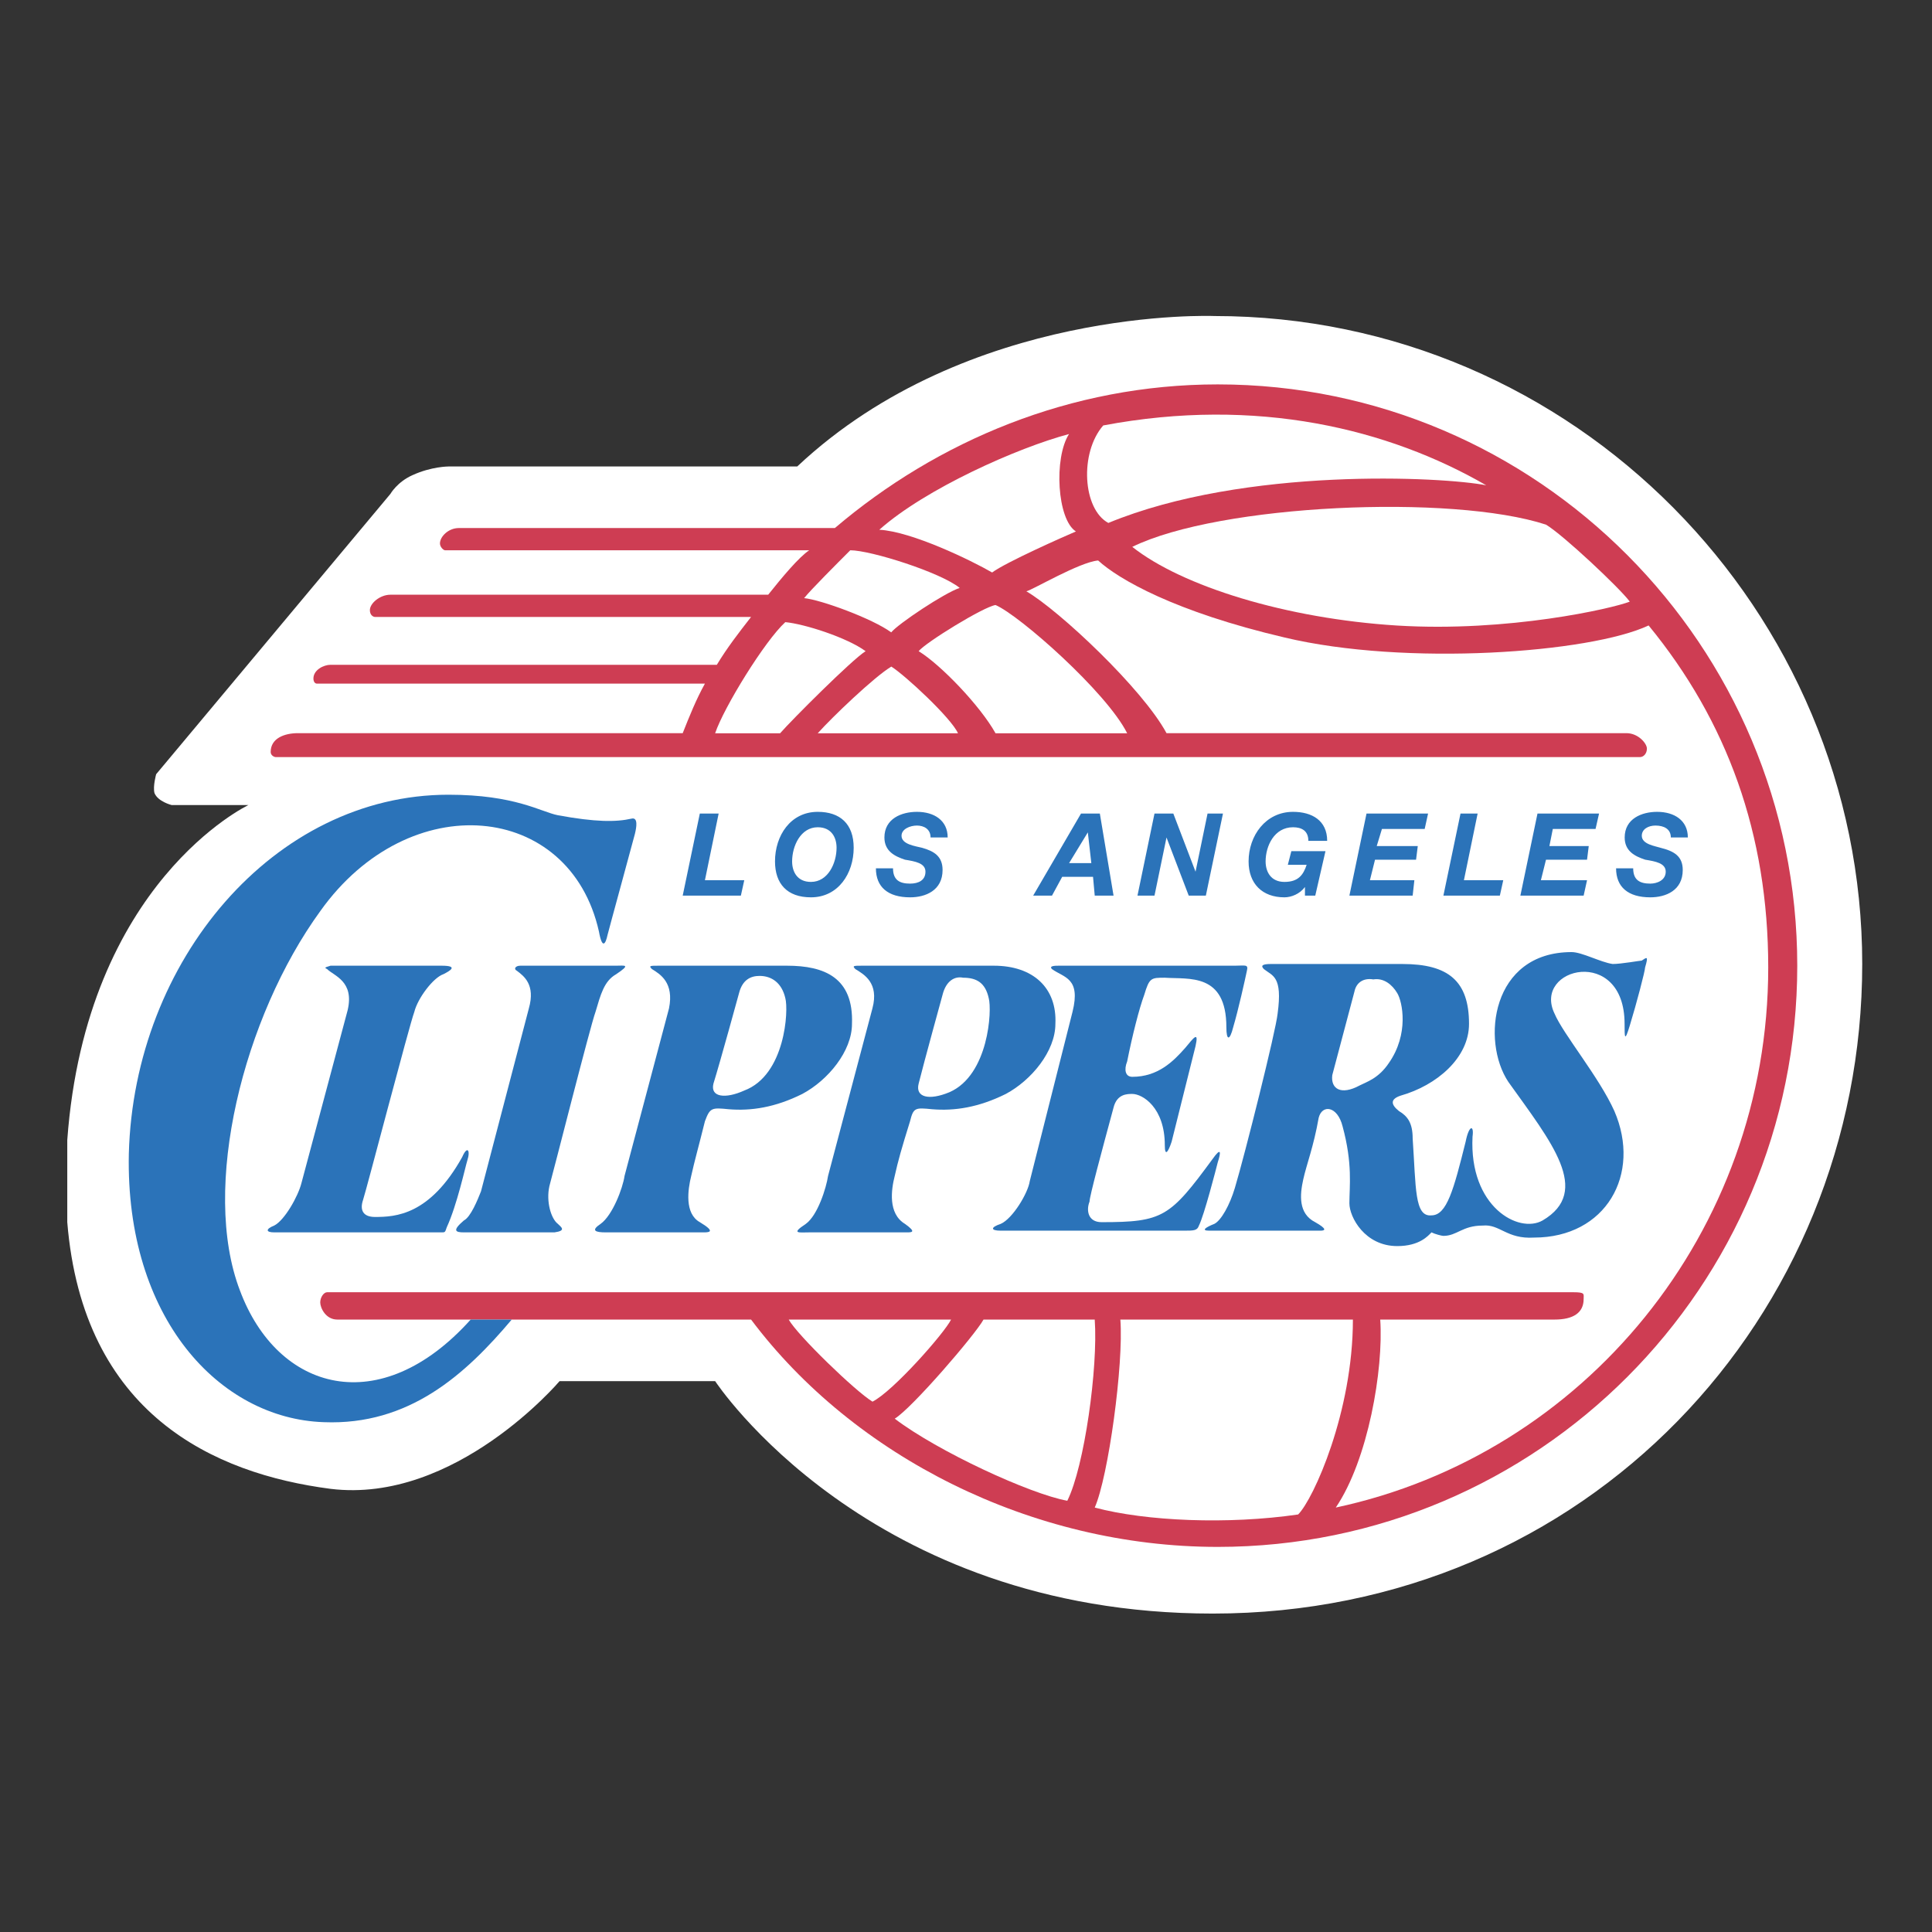 <svg xmlns="http://www.w3.org/2000/svg" viewBox="0 0 193 193" width="193" height="193">
	<rect x="0" y="0" width="193" height="193" fill="#333333" stroke="none"/>
	<style>
		tspan { white-space:pre }
		.shp0 { fill: #ffffff } 
		.shp1 { fill: #2b73b9 } 
		.shp2 { fill: #ce3d53 } 
	</style>
	<g id="Layer">
		<path id="Layer" fill-rule="evenodd" class="shp0" d="M17.14 80.42C17.14 80.42 15.77 80.08 15.43 79.22C15.26 78.54 15.6 77.34 15.6 77.34L39 49.34C39 49.34 39.68 48.14 41.22 47.46C43.1 46.6 44.8 46.6 44.8 46.6L79.64 46.6C96.72 30.55 121.31 31.57 121.31 31.57C157.34 31.57 186.03 61.12 186.03 96.3C186.03 131.48 158.54 161.19 121.14 161.19C86.64 161.19 71.44 137.97 71.44 137.97L55.9 137.97C55.9 137.97 45.49 150.26 33.02 148.73C21.39 147.22 8.29 141.29 6.72 122.09L6.72 113.89C8.6 88.1 24.82 80.42 24.82 80.42L17.14 80.42Z" />
		<path id="Layer" fill-rule="evenodd" class="shp1" d="M61.54 96.47L61.54 96.47L51.98 96.47C51.47 96.47 51.29 96.81 51.64 96.98C52.32 97.5 53.51 98.35 52.83 100.74L48.05 119.01C47.71 119.87 47.02 121.58 46.34 121.92C45.15 122.94 45.49 123.11 46.34 123.11L55.39 123.11C56.59 122.94 56.08 122.6 55.73 122.26C55.05 121.75 54.54 120.04 54.88 118.5C55.22 117.31 58.98 102.45 59.49 101.08C60 99.37 60.34 98.01 61.54 97.33C63.08 96.3 62.39 96.47 61.54 96.47ZM44.63 122.6C45.66 120.38 46.51 116.45 46.68 115.94C47.02 114.91 46.68 114.4 46.17 115.59C42.93 121.4 39.51 121.57 37.46 121.57C36.27 121.57 35.92 120.89 36.27 119.86C36.61 118.84 40.88 102.45 41.39 101.08C41.73 99.72 43.27 97.67 44.29 97.32C44.97 96.98 45.83 96.47 44.12 96.47L33.02 96.47C32.51 96.64 32.34 96.64 32.68 96.81C33.36 97.49 35.41 98.01 34.73 100.91L30.12 118.16C29.78 119.53 28.41 121.92 27.39 122.43C26.53 122.77 26.53 123.11 27.39 123.11L44.12 123.11C44.46 123.11 44.46 123.11 44.63 122.6ZM121.65 116.11C121.99 115.08 121.99 114.57 121.14 115.77C116.87 121.58 116.19 122.09 110.04 122.09C108.67 122.09 108.5 120.89 108.84 120.04C108.84 119.52 110.04 115.08 111.24 110.64C111.58 109.28 112.6 109.28 113.11 109.28C114.14 109.28 116.36 110.64 116.36 114.4C116.36 115.59 116.7 115.08 117.04 114.06L119.43 104.5C119.77 102.96 119.26 103.64 118.41 104.67C117.21 106.03 115.68 107.57 113.11 107.57C112.43 107.57 112.26 106.89 112.6 106.03C113.11 103.47 113.8 100.74 114.31 99.37C114.82 97.67 114.99 97.67 116.36 97.67C118.75 97.84 122.51 97.15 122.51 102.62C122.51 103.98 122.85 103.98 123.19 102.62C123.7 100.91 124.38 97.84 124.56 96.98C124.73 96.3 124.39 96.47 123.36 96.47L105.77 96.47C105.43 96.47 104.75 96.47 105.09 96.81C106.28 97.67 107.99 97.67 107.14 101.08L102.87 117.99C102.7 119.18 101.16 121.74 99.97 122.26C98.94 122.6 98.94 122.94 99.97 122.94L118.24 122.94C119.26 122.94 119.6 122.94 119.77 122.43C120.29 121.4 121.48 116.79 121.65 116.11Z" />
		<path id="Layer" fill-rule="evenodd" class="shp1" d="M137.19 97.84L137.19 96.3L137.19 96.3L137.19 97.84C137.19 97.84 137.19 97.84 137.19 97.84ZM137.19 96.3L140.1 96.3C144.7 96.3 146.75 98.01 146.75 102.28C146.75 105.69 143.51 108.43 139.92 109.45C138.9 109.79 138.9 110.31 139.75 110.99C140.61 111.5 141.12 112.18 141.12 113.72C141.46 118.67 141.29 121.58 143 121.41C144.53 121.41 145.22 118.84 146.41 114.06C146.75 112.35 147.27 112.35 147.1 113.55C146.75 120.55 151.71 123.28 154.1 121.92C159.05 119.01 154.95 114.06 150.68 108.08C147.95 103.99 148.97 95.11 157 95.11C158.03 95.11 159.9 96.13 161.1 96.3C161.95 96.3 163.83 95.96 164 95.96C164.52 95.62 164.69 95.45 164.34 96.64C164.34 96.98 163.49 100.23 162.81 102.45C162.29 104.16 162.29 103.64 162.29 102.28C162.29 94.42 153.07 96.64 155.29 101.25C156.15 103.3 159.73 107.57 161.27 110.99C164 117.31 160.42 123.63 153.24 123.63C150.51 123.8 149.83 122.26 148.12 122.43C146.07 122.43 145.56 123.46 144.19 123.46C144.02 123.46 143.34 123.28 143 123.11C142.66 123.46 141.8 124.48 139.58 124.48C136.34 124.48 134.8 121.58 134.8 120.21C134.8 118.5 135.14 116.28 134.12 112.52C133.61 110.47 132.07 110.3 131.73 111.67C131.22 114.57 130.53 116.28 130.19 117.82C129.85 119.35 129.68 121.23 131.38 122.09C132.58 122.77 132.41 122.94 131.9 122.94L120.8 122.94C119.94 122.94 120.45 122.6 121.31 122.26C121.99 121.92 122.85 120.38 123.36 118.67C124.38 115.26 127.46 102.96 127.63 101.25C128.14 97.5 127.12 97.5 126.26 96.81C125.92 96.47 126.09 96.3 126.95 96.3L137.19 96.3L137.19 96.3ZM137.19 97.84C136.17 97.67 135.49 98.18 135.31 99.03L133.09 107.4C132.92 108.77 133.95 109.45 135.83 108.43C136.51 108.08 137.7 107.74 138.73 106.21C140.78 103.3 140.1 100.06 139.58 99.21C139.07 98.35 138.22 97.67 137.19 97.84L137.19 97.84ZM65.81 96.47L75.88 96.47L75.88 97.49C75.03 97.49 74.18 97.84 73.83 99.2C73.83 99.2 71.96 106.03 71.27 108.25C70.93 109.62 72.47 109.79 74.35 108.94C78.45 107.4 78.79 100.91 78.45 99.71C78.1 98.18 77.08 97.49 75.88 97.49L75.88 96.47L78.62 96.47C82.37 96.47 85.28 97.67 85.11 102.28C85.11 105.01 82.72 107.91 80.15 109.28C77.42 110.64 75.03 110.99 72.81 110.81C71.1 110.64 70.93 110.64 70.42 112.01C69.74 114.74 69.39 115.94 69.05 117.47C68.71 118.84 68.37 121.23 69.91 122.09C71.61 123.11 70.76 123.11 70.25 123.11L60.51 123.11C59.49 123.11 58.98 122.94 60 122.26C61.2 121.4 62.22 118.67 62.39 117.47L66.83 100.74C67.35 98.18 65.98 97.33 65.13 96.81C64.78 96.47 64.95 96.47 65.81 96.47Z" />
		<path id="Layer" fill-rule="evenodd" class="shp1" d="M86.13 96.47C85.28 96.47 85.11 96.47 85.45 96.81C86.3 97.33 87.84 98.18 87.15 100.74L82.72 117.47C82.54 118.67 81.69 121.4 80.5 122.26C78.96 123.28 79.81 123.11 80.84 123.11L90.57 123.11C91.08 123.11 91.59 123.11 90.4 122.26C88.69 121.23 89.03 118.84 89.38 117.47C89.72 115.94 90.06 114.74 90.91 112.01C91.25 110.64 91.42 110.64 93.13 110.81C95.35 110.99 97.74 110.64 100.48 109.28C103.04 107.91 105.43 105.01 105.43 102.28C105.6 98.69 103.21 96.47 99.28 96.47L96.21 96.47L96.21 97.67C97.57 97.67 98.43 98.18 98.77 99.71C99.11 100.91 98.77 107.4 94.84 109.11C92.79 109.96 91.42 109.62 91.77 108.25C92.28 106.2 94.16 99.37 94.16 99.37C94.5 98.01 95.35 97.49 96.21 97.67L96.21 96.47L86.13 96.47Z" />
		<path id="Layer" fill-rule="evenodd" class="shp2" d="M137.88 131.82C138.22 136.77 136.68 145.82 133.44 150.6C158.2 145.31 176.64 123.11 176.64 96.64C176.64 83.32 172.54 72.05 164.69 62.48C158.88 65.22 140.44 66.58 128.31 63.68C117.38 61.12 111.75 57.87 109.7 55.99C107.82 56.16 103.21 58.9 102.53 59.07C105.77 60.95 114.14 68.8 116.53 73.24L162.47 73.24C163.66 73.24 164.52 74.27 164.52 74.78C164.52 75.29 164.18 75.63 163.83 75.63L27.55 75.63C27.38 75.63 27.04 75.46 27.04 75.12C27.04 73.75 28.41 73.24 29.77 73.24L68.2 73.24C68.88 71.53 69.56 69.83 70.42 68.29L31.65 68.29C31.48 68.29 31.31 68.12 31.31 67.78C31.31 66.92 32.34 66.41 33.02 66.41L71.61 66.41C72.64 64.7 73.83 63.17 75.03 61.63L37.46 61.63C37.29 61.63 36.95 61.46 36.95 60.95C36.95 60.26 37.97 59.41 39 59.41L76.74 59.41C78.1 57.7 79.81 55.65 80.84 54.97L44.46 54.97C44.29 54.97 43.95 54.63 43.95 54.29C43.95 53.6 44.8 52.75 45.83 52.75L83.4 52.75C93.64 44.04 106.97 38.4 121.65 38.4C153.59 38.4 179.54 64.53 179.54 96.47C179.54 128.57 153.59 154.53 121.65 154.53C103.04 154.53 85.28 145.48 75.03 131.82L33.7 131.82C32.51 131.82 31.99 130.62 31.99 130.11C31.99 129.6 32.34 129.09 32.68 129.09L157.17 129.09C158.37 129.09 158.2 129.26 158.2 129.77C158.2 131.14 157.17 131.82 155.29 131.82L137.88 131.82L137.88 131.82Z" />
		<path id="Layer" fill-rule="evenodd" class="shp0" d="M113.11 54.63C118.07 58.56 128.48 61.8 139.58 62.49C150.68 63.17 161.1 60.78 162.81 60.1C161.79 58.73 156.15 53.43 154.44 52.41C145.05 49.34 121.82 50.36 113.11 54.63L113.11 54.63Z" />
		<path id="Layer" fill-rule="evenodd" class="shp0" d="M110.72 52.24C108.16 50.87 107.82 45.24 110.21 42.5C125.58 39.6 138.73 42.85 148.47 48.48C144.2 47.63 124.39 46.6 110.72 52.24ZM95.01 131.82C94.33 133.19 89.21 138.99 87.16 140.02C85.45 138.99 79.64 133.36 78.79 131.82L95.01 131.82ZM129.68 151.29C122.68 152.31 114.48 151.97 109.36 150.6C110.72 147.53 112.26 136.26 111.92 131.82L135.15 131.82C135.15 141.04 131.22 149.75 129.68 151.29ZM109.36 131.82C109.7 136.6 108.33 146.51 106.62 149.92C102.87 149.24 93.65 144.97 89.38 141.72C91.08 140.7 97.4 133.36 98.25 131.82L109.36 131.82ZM78.45 62.15C80.33 62.32 84.6 63.68 86.47 65.05C85.11 65.9 79.13 71.88 77.93 73.25L71.44 73.25C72.3 70.68 76.4 64.02 78.45 62.15ZM81.69 73.25C83.06 71.71 87.33 67.61 89.04 66.59C90.4 67.44 95.01 71.71 95.7 73.25L81.69 73.25ZM91.77 65.05C92.45 64.19 98.26 60.61 99.45 60.44C101.84 61.46 110.55 69.15 112.6 73.25L99.45 73.25C97.92 70.51 93.99 66.41 91.77 65.05ZM89.03 63.17C87.16 61.8 82.03 59.92 80.33 59.75C81.01 58.9 83.57 56.34 84.94 54.97C86.99 54.97 93.99 57.19 95.87 58.73C94.33 59.24 89.72 62.32 89.03 63.17ZM87.84 52.92C92.45 48.82 101.67 44.72 106.79 43.36C105.26 45.75 105.6 51.9 107.48 53.09C106.28 53.6 100.48 56.17 99.11 57.19C97.06 56 91.08 53.09 87.84 52.92Z" />
		<path id="Layer" fill-rule="evenodd" class="shp1" d="M69.91 81.27L71.79 81.27L70.42 87.93L74.35 87.93L74.01 89.47L68.2 89.47L69.91 81.27ZM85.28 84.69C85.28 87.25 83.74 89.64 81.01 89.64C78.62 89.64 77.42 88.27 77.42 86.05C77.42 83.49 78.96 81.1 81.69 81.1C83.91 81.1 85.28 82.29 85.28 84.69ZM90.91 88.27C91.77 88.27 92.45 87.93 92.45 87.08C92.45 86.22 91.43 86.05 90.4 85.88C89.38 85.54 88.35 85.03 88.35 83.66C88.35 81.78 90.06 81.1 91.6 81.1C93.31 81.1 94.67 81.95 94.67 83.66L92.96 83.66C92.96 82.81 92.28 82.47 91.6 82.47C90.92 82.47 90.06 82.81 90.06 83.49C90.06 84.35 91.43 84.52 92.11 84.69C93.31 85.03 94.16 85.54 94.16 86.91C94.16 88.96 92.45 89.64 90.92 89.64C88.7 89.64 87.5 88.61 87.5 86.74L89.21 86.74C89.21 87.93 89.89 88.27 90.91 88.27ZM107.99 81.27L109.87 81.27L111.24 89.47L109.36 89.47L109.19 87.59L106.11 87.59L105.09 89.47L103.21 89.47L107.99 81.27ZM117.21 81.27L119.43 87.08L120.63 81.27L122.17 81.27L120.46 89.47L118.75 89.47L116.53 83.66L115.33 89.47L113.63 89.47L115.33 81.27L117.21 81.27ZM128.31 89.64C126.09 89.64 124.73 88.27 124.73 86.05C124.73 83.49 126.43 81.1 129.17 81.1C131.04 81.1 132.58 81.95 132.58 84L130.7 84C130.7 82.98 130.02 82.64 129.17 82.64C127.29 82.64 126.43 84.52 126.43 86.05C126.43 87.08 126.95 88.1 128.31 88.1C129.68 88.1 130.19 87.42 130.53 86.39L128.65 86.39L129 85.03L132.41 85.03L131.39 89.47L130.36 89.47L130.36 88.61L130.36 88.61C129.85 89.3 129 89.64 128.31 89.64ZM142.66 81.27L142.32 82.81L138.05 82.81L137.53 84.52L141.63 84.52L141.46 85.88L137.36 85.88L136.85 87.93L141.29 87.93L141.12 89.47L134.8 89.47L136.51 81.27L142.66 81.27ZM145.9 81.27L147.61 81.27L146.24 87.93L150.17 87.93L149.83 89.47L144.19 89.47L145.9 81.27ZM159.74 81.27L159.39 82.81L155.12 82.81L154.78 84.52L158.71 84.52L158.54 85.88L154.44 85.88L153.93 87.93L158.54 87.93L158.2 89.47L151.88 89.47L153.59 81.27L159.74 81.27ZM164.86 88.27C165.54 88.27 166.4 87.93 166.4 87.08C166.4 86.22 165.37 86.05 164.35 85.88C163.32 85.54 162.3 85.03 162.3 83.66C162.3 81.78 164.01 81.1 165.54 81.1C167.25 81.1 168.61 81.95 168.61 83.66L166.91 83.66C166.91 82.81 166.22 82.47 165.37 82.47C164.69 82.47 164.01 82.81 164.01 83.49C164.01 84.35 165.37 84.52 165.88 84.69C167.25 85.03 168.1 85.54 168.1 86.91C168.1 88.96 166.4 89.64 164.86 89.64C162.64 89.64 161.44 88.61 161.44 86.74L163.15 86.74C163.15 87.93 163.83 88.27 164.86 88.27Z" />
		<path id="Layer" fill-rule="evenodd" class="shp0" d="M79.13 86.05C79.13 84.52 79.98 82.64 81.69 82.64C83.06 82.64 83.57 83.66 83.57 84.69C83.57 86.22 82.72 88.1 81.01 88.1C79.64 88.1 79.13 87.08 79.13 86.05ZM108.67 83.15L109.02 86.22L106.8 86.22L108.67 83.15Z" />
		<path id="Layer" fill-rule="evenodd" class="shp1" d="M23.97 128.92C20.04 118.67 24.31 101.59 32 91.01C40.88 78.54 56.93 80.08 59.83 93.05C60.17 94.93 60.51 94.25 60.69 93.4C60.86 92.71 63.25 84 63.42 83.32C63.59 82.64 63.76 81.61 63.08 81.78C61.54 82.13 59.49 82.13 55.73 81.44C54.02 81.1 51.46 79.39 44.8 79.39C27.38 79.39 13.38 95.96 12.87 115.26C12.53 131.65 21.92 141.72 32.34 142.07C40.88 142.41 46.51 137.29 51.12 131.82L47.02 131.82C37.97 141.9 27.73 138.99 23.97 128.92L23.97 128.92Z" />
	</g>
</svg>
